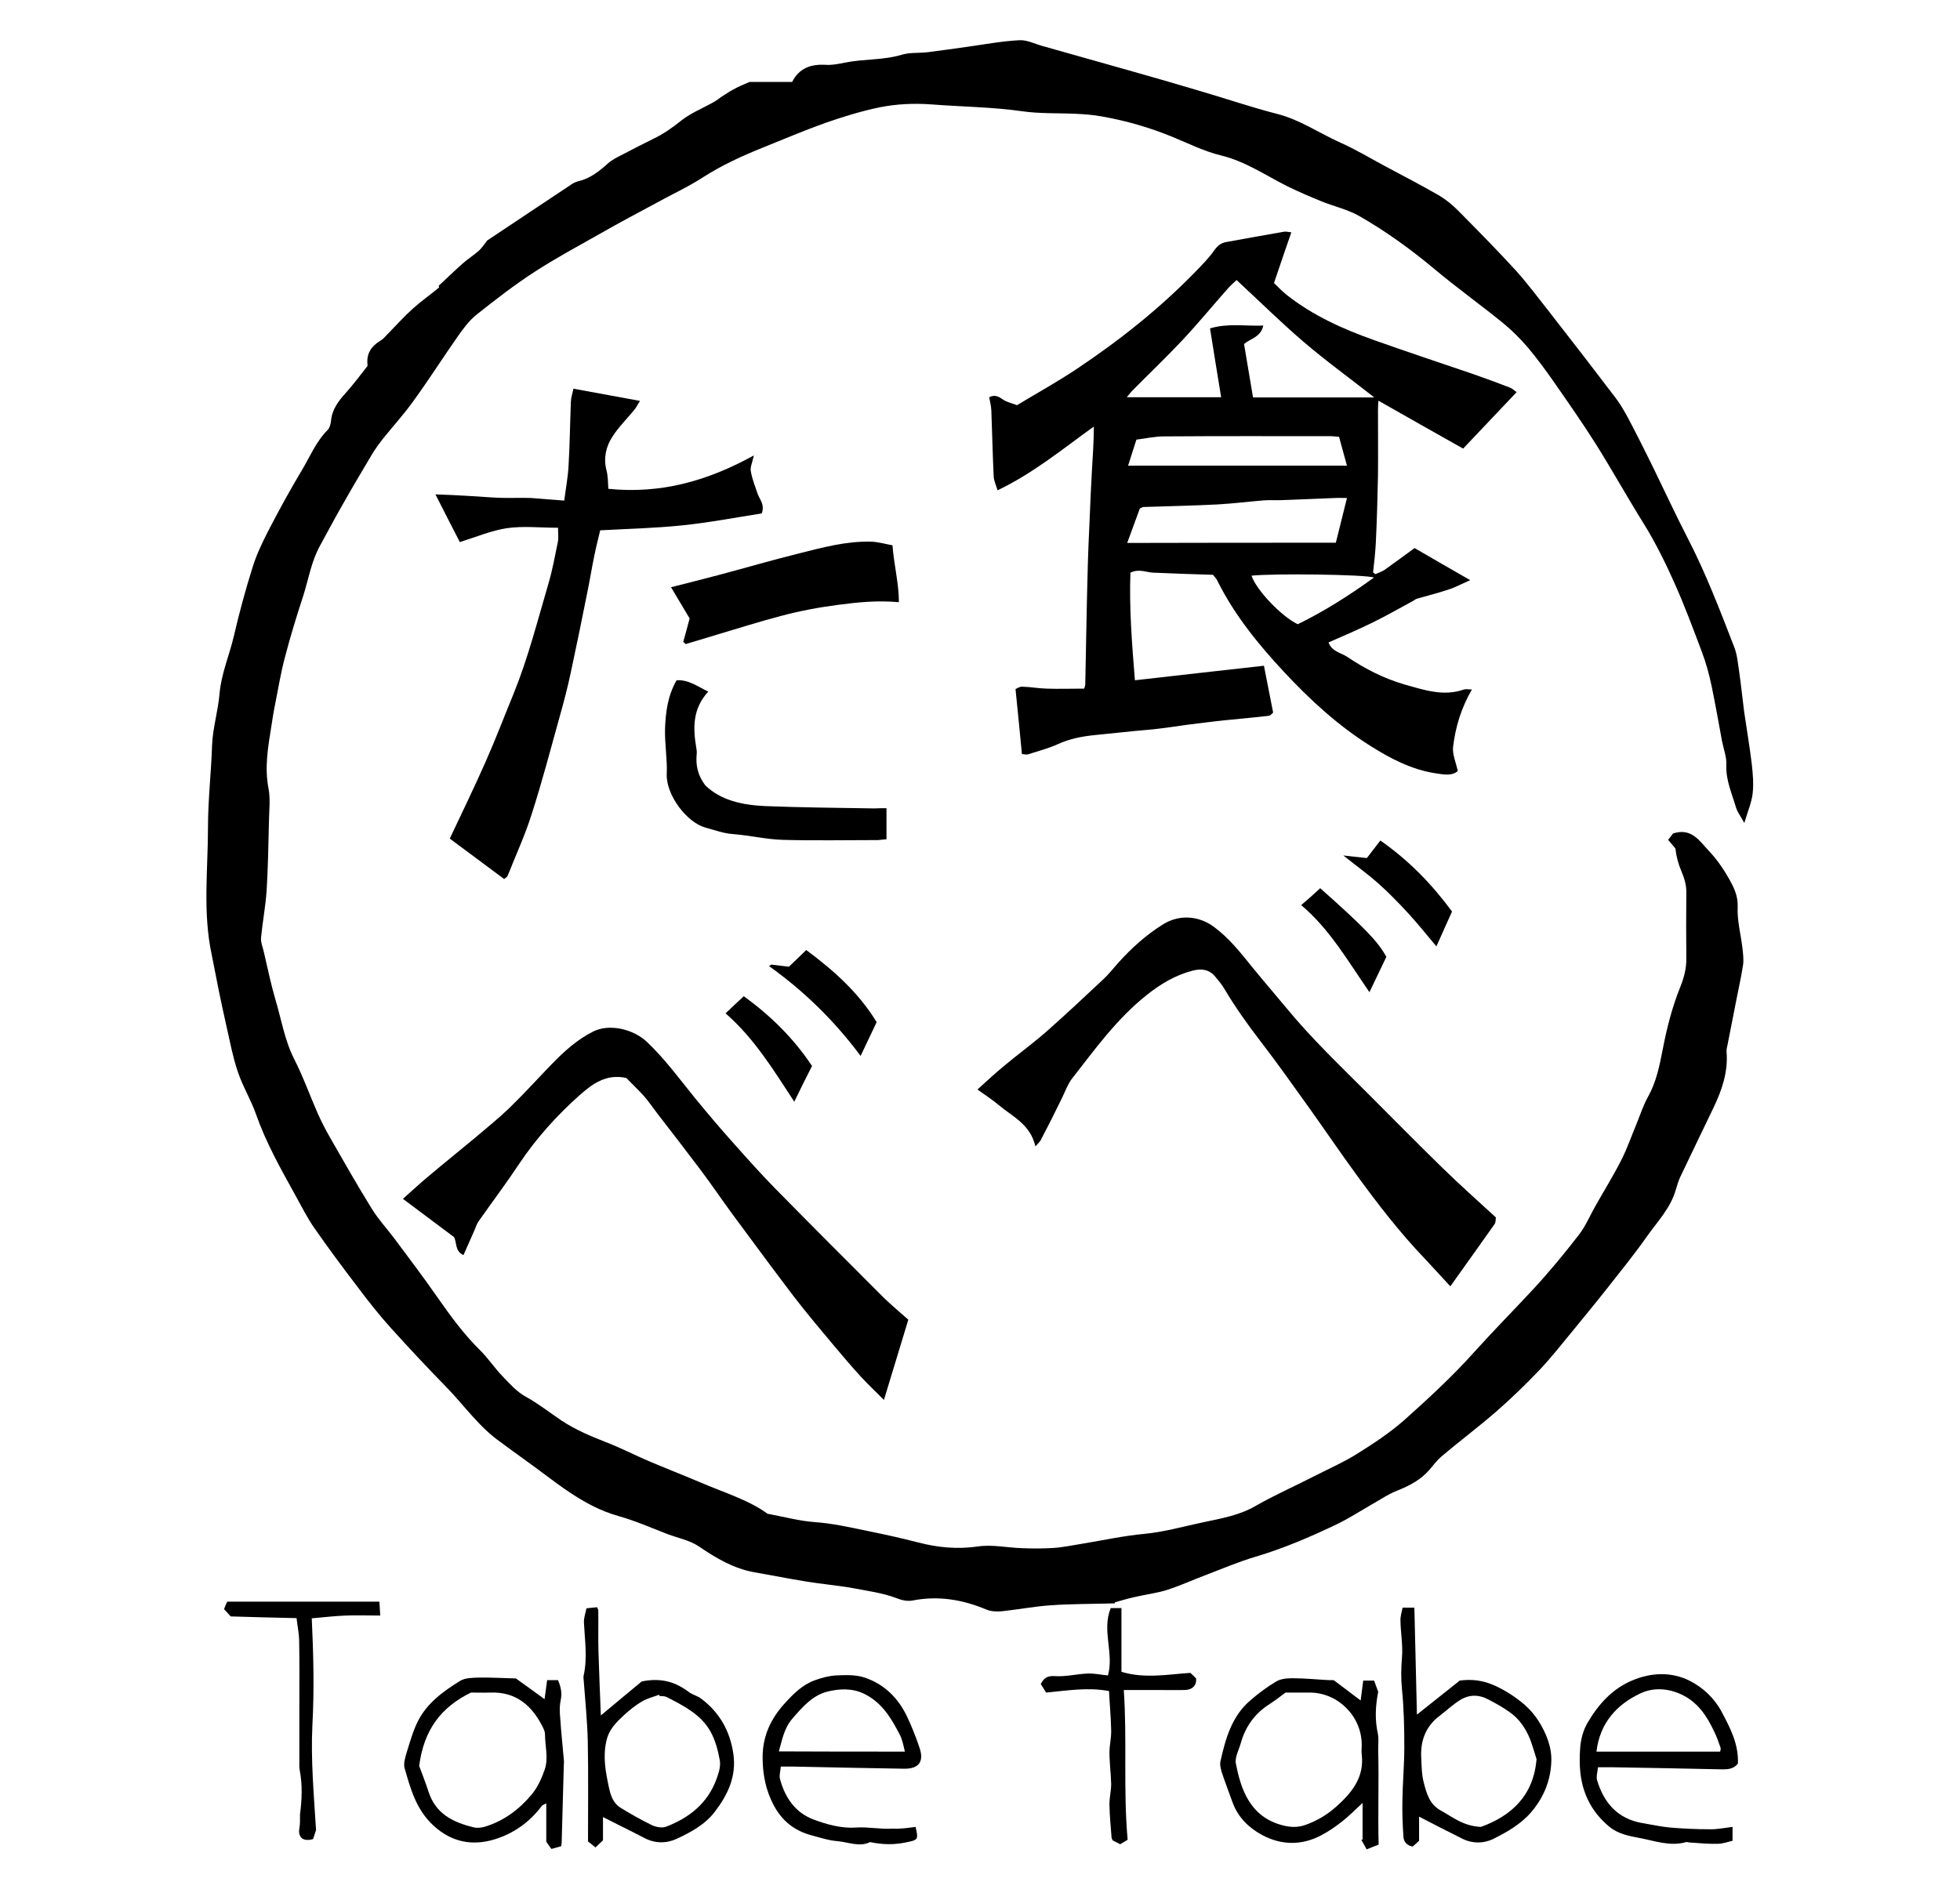 <?xml version="1.0" encoding="utf-8"?>
<!-- Generator: Adobe Illustrator 25.3.0, SVG Export Plug-In . SVG Version: 6.00 Build 0)  -->
<svg version="1.1" id="Capa_1" xmlns="http://www.w3.org/2000/svg" xmlns:xlink="http://www.w3.org/1999/xlink" x="0px" y="0px"
	 viewBox="0 0 916 883" style="enable-background:new 0 0 916 883;" xml:space="preserve">
<g>
	<path d="M520.9,749.5c-9.9,0.3-19.9,0.2-29.8,0.9c-7.7,0.5-15.3,2-22.9,2.8c-2.4,0.2-5.1,0.1-7.2-0.8c-11.2-4.7-22.6-6.6-34.7-4.2
		c-2.3,0.4-5-0.2-7.2-1.1c-6.6-2.5-13.6-3.4-20.4-4.7c-7.2-1.3-14.6-1.9-21.9-3.1c-8-1.3-16-2.9-24.1-4.3c-9.7-1.7-18-6.6-25.9-12
		c-4.6-3.1-9.9-4-14.9-5.9c-7.5-2.9-15-6.2-22.8-8.4c-17.2-4.8-30.1-16.6-44.1-26.5c-3.7-2.6-7.4-5.4-11.1-8.1
		c-10.1-7.1-17-17.2-25.4-25.8c-8.8-9-17.4-18.2-25.8-27.5c-5.6-6.2-10.8-12.8-15.8-19.5c-6.9-9-13.6-18.1-20.1-27.4
		c-3.4-4.9-6.1-10.4-9-15.6c-6.7-12.1-13.5-24.2-18.1-37.3c-2.4-6.9-6.3-13.2-8.6-20.1c-2.3-6.8-3.6-13.9-5.2-20.9
		c-1.2-5.4-2.4-10.8-3.5-16.2c-1.2-5.9-2.3-11.8-3.5-17.7c-4.2-19.7-1.7-39.7-1.7-59.5c0-12.7,1.5-25.4,1.9-38.1
		c0.3-8.1,2.8-16.1,3.5-24.2c0.8-9.4,4.6-18,6.7-27c2.5-10.8,5.4-21.5,8.7-32c1.8-5.9,4.5-11.5,7.3-17c4.9-9.5,10.1-19,15.6-28.2
		c3.9-6.5,6.8-13.7,12.3-19.2c0.9-0.9,1.3-2.7,1.5-4.1c0.4-5.2,3.3-9.1,6.6-12.8c3.8-4.2,7.2-8.8,10.5-13c-0.8-5.9,1.9-9.3,6.2-11.9
		c1.4-0.8,2.4-2.3,3.6-3.4c3.7-3.8,7.3-7.8,11.3-11.4c3.8-3.4,8-6.4,12.3-9.9c0-0.2-0.2-0.9-0.2-0.8c4-3.7,7.5-7.1,11.2-10.4
		c2.5-2.2,5.2-3.9,7.7-6.1c1.5-1.4,2.6-3.2,3.8-4.7c13.3-8.8,26.5-17.7,39.8-26.5c1.1-0.7,2.4-1.1,3.6-1.4c5.1-1.4,9.1-4.6,13-8.1
		c2-1.8,4.6-3,7.1-4.3c4.7-2.5,9.5-4.9,14.3-7.3c4.6-2.2,8.7-5.1,12.7-8.3c4.6-3.7,10.5-6,15.7-9c1.3-0.7,2.5-1.8,3.8-2.6
		c1.9-1.2,3.8-2.5,5.8-3.5c1.8-1,3.8-1.8,6.8-3.1c5.8,0,12.8,0,19.9,0c3.3-6.5,8.8-8.4,15.7-8c2.9,0.2,5.9-0.4,8.8-1
		c8.8-1.8,18-1.1,26.7-3.7c3.9-1.2,8.2-0.7,12.2-1.2c6.3-0.8,12.6-1.7,19-2.6c7.9-1.1,15.8-2.6,23.8-3c3.5-0.2,7.2,1.7,10.8,2.7
		c13.1,3.7,26.2,7.4,39.3,11.1c11.4,3.2,22.8,6.5,34.2,9.9c12,3.5,23.9,7.6,36,10.7c10.8,2.7,19.9,9.1,29.8,13.5
		c6.9,3.1,13.5,7,20.3,10.7c8.6,4.6,17.3,9.1,25.8,14c3.2,1.9,6.2,4.4,8.8,7c9.1,9.2,18.1,18.3,26.8,27.8
		c5.7,6.3,10.8,13.2,16.1,19.9c10.3,13.2,20.5,26.4,30.6,39.7c2.4,3.1,4.3,6.5,6.2,10c3.9,7.4,7.6,14.8,11.3,22.3
		c5.4,11.1,10.6,22.3,16.2,33.2c8.6,16.6,15.2,33.9,21.9,51.2c1.4,3.6,1.7,7.6,2.3,11.5c0.9,6.2,1.5,12.4,2.3,18.5
		c1.2,8.3,2.6,16.5,3.6,24.7c0.5,4.5,0.9,9.2,0.4,13.7c-0.5,4.3-2.3,8.4-3.9,13.8c-1.6-3-3.2-5-3.9-7.3c-1.9-6.5-4.8-12.7-4.5-19.9
		c0.2-3.6-1.3-7.4-2-11c-1.6-8.6-3.1-17.3-4.9-25.9c-1.1-5.2-2.5-10.5-4.4-15.5c-4-10.7-8-21.4-12.6-31.8c-4.4-9.9-9.2-19.7-15-29
		c-7.6-12.2-14.6-24.8-22.2-36.9c-6-9.5-12.5-18.8-18.9-28c-4-5.8-8.2-11.5-12.7-16.9c-3.6-4.2-7.6-8.2-11.9-11.7
		c-10.5-8.5-21.5-16.4-31.9-25.1c-11.1-9.3-22.8-17.7-35.2-24.8c-5.3-3-11.6-4.4-17.3-6.7c-5.4-2.2-10.8-4.5-16.1-7.1
		c-10.2-5.1-19.5-11.6-30.9-14.4c-7.9-1.9-15.3-5.6-22.8-8.7c-10.7-4.4-21.8-7.6-33.2-9.6c-3.9-0.7-7.8-1-11.8-1.2
		c-8.4-0.4-16.9,0-25.3-1.2c-14.1-2-28.3-2.1-42.4-3.2c-8.4-0.6-16.4-0.2-24.4,1.4c-8.6,1.8-17,4.4-25.3,7.3
		c-9.8,3.5-19.4,7.6-29.1,11.5c-9.7,3.9-19.1,8.2-28,13.9c-7.1,4.6-14.8,8.1-22.2,12.2c-8.3,4.5-16.7,8.9-24.9,13.6
		c-10.6,6-21.4,11.8-31.6,18.4c-9.4,6.1-18.3,13-27.1,20c-3.4,2.7-6.2,6.5-8.8,10.2c-7,10-13.6,20.4-20.8,30.3
		c-4.3,6-9.3,11.5-13.9,17.2c-2,2.6-4,5.2-5.6,8c-4.6,7.7-9.2,15.5-13.6,23.3c-3.6,6.2-6.9,12.6-10.4,18.9
		c-4.1,7.4-5.4,15.7-7.9,23.6c-3.1,9.4-6,18.9-8.5,28.5c-1.9,7.1-3.1,14.3-4.5,21.5c-0.8,3.8-1.4,7.7-2,11.6
		c-1.5,9.4-3.1,18.7-1.2,28.4c0.9,4.8,0.3,10,0.2,15c-0.3,10.9-0.4,21.9-1.1,32.8c-0.5,7.3-1.9,14.6-2.6,21.9
		c-0.2,2.3,0.9,4.7,1.4,7.1c1.7,7.3,3.2,14.6,5.3,21.8c2.8,9.3,4.3,19,8.8,27.9c4.2,8.2,7.3,17,11,25.4c1.8,4,3.8,7.9,6,11.7
		c6.3,11,12.6,22.1,19.3,32.9c3.1,5,7.2,9.4,10.7,14.1c6.6,8.9,13.4,17.8,19.7,26.9c6.1,8.7,12.3,17.3,19.9,24.8
		c4,3.9,7.1,8.7,11,12.7c3.3,3.4,6.4,7,10.8,9.4c5.8,3.2,11.1,7.4,16.6,11.1c6.4,4.2,13.4,7.2,20.6,10c6.8,2.6,13.3,6,20.1,8.9
		c7.8,3.3,15.7,6.4,23.5,9.7c11.4,4.9,23.3,8.5,32,14.9c8.4,1.6,15.1,3.4,21.9,3.9c8.6,0.6,16.8,2.5,25.1,4.2
		c7.8,1.6,15.6,3.3,23.3,5.3c9.2,2.4,18.3,3.3,28,1.9c6.7-1,13.8,0.6,20.7,0.8c4.9,0.2,9.8,0.2,14.6-0.1c4.6-0.3,9.1-1.3,13.6-2
		c9.7-1.6,19.3-3.7,29-4.6c9.4-0.9,18.3-3.5,27.4-5.4c8.4-1.8,16.9-3.2,24.6-7.7c9.1-5.2,18.7-9.4,28-14.2
		c6.7-3.4,13.5-6.4,19.8-10.4c7.5-4.7,14.9-9.6,21.5-15.4c11.4-10.2,22.7-20.6,32.8-31.9c9-10,18.4-19.5,27.5-29.3
		c7.5-8.1,14.6-16.7,21.4-25.5c3.2-4.1,5.2-9.1,7.8-13.6c4-7.1,8.3-14,12-21.3c2.8-5.5,4.8-11.4,7.2-17.1c1.7-4.2,3.1-8.6,5.3-12.5
		c3.9-7,5.4-14.6,6.9-22.3c1.9-9.9,4.4-19.7,8.2-29.1c1.7-4.3,2.9-8.6,2.8-13.4c-0.1-10.2-0.1-20.3,0-30.5c0.1-3.7-1-7.1-2.4-10.4
		c-1.4-3.3-2.3-6.7-2.7-10.4c-1-1.2-2.1-2.5-3.4-4c1-1.3,1.8-2.4,2.3-3c8.7-2.8,12.4,3.6,16.7,8.1c3.8,4,7,8.7,9.7,13.5
		c2.1,3.8,4,7.7,3.8,12.7c-0.3,6.3,1.4,12.6,2.2,19c0.3,2.8,0.7,5.6,0.3,8.3c-1,6.4-2.5,12.8-3.7,19.2c-1.1,5.8-2.3,11.5-3.4,17.3
		c-0.2,1.3-0.7,2.6-0.6,3.9c0.8,9.3-2.1,17.8-6,26c-5.2,10.9-10.5,21.7-15.6,32.5c-0.9,1.9-1.5,4-2.1,6c-2.4,8.6-8.6,14.9-13.6,22
		c-5.9,8.4-12.4,16.4-18.7,24.4c-5.2,6.6-10.5,13-15.8,19.5c-5.2,6.3-10.2,12.7-15.8,18.6c-6.4,6.7-13.1,13.2-20.1,19.3
		c-8.3,7.2-17.1,13.8-25.5,20.9c-2.1,1.8-3.8,4.1-5.6,6.2c-4.1,4.8-9.4,7.5-15.1,9.8c-4.4,1.7-8.3,4.5-12.5,6.8
		c-5.2,3-10.3,6.3-15.7,8.9c-12.3,5.9-24.9,11.3-38,15.2c-7.8,2.3-15.3,5.5-22.9,8.4c-6.1,2.3-12,5-18.1,7
		c-4.9,1.6-10.2,2.2-15.3,3.4c-3.2,0.7-6.3,1.6-9.4,2.5C521.1,749,521,749.2,520.9,749.5z"/>
	<path d="M566.9,268.7c-9.6-0.3-18.7-0.6-27.8-1c-3.4-0.1-6.7-2-10.8,0c-0.6,16.4,0.7,33,2.1,50.3c20-2.3,39.8-4.5,60.3-6.8
		c1.4,7.3,2.8,14.4,4.3,21.9c-0.5,0.4-1.2,1.4-2,1.5c-6.8,0.8-13.7,1.4-20.6,2.1c-5.9,0.6-11.7,1.4-17.6,2.1
		c-4.4,0.6-8.7,1.3-13.1,1.8c-3.7,0.5-7.5,0.7-11.3,1.1c-6.2,0.6-12.4,1.3-18.6,1.9c-6,0.6-11.9,1.7-17.5,4.3
		c-4.4,2-9.2,3.2-13.8,4.7c-0.9,0.3-1.9-0.1-2.9-0.1c-1-10.1-1.9-19.8-3-30.4c0.7-0.3,2-1.2,3.2-1.1c3.8,0.1,7.5,0.8,11.3,0.9
		c5.8,0.2,11.6,0,17.6,0c0.2-0.8,0.5-1.4,0.5-2.1c0.4-17.4,0.6-34.8,1.1-52.2c0.2-8.8,0.6-17.5,1-26.3c0.3-7.1,0.6-14.2,1-21.3
		c0.4-6.7,0.9-13.5,0.9-20.6c-14.5,10.4-28.1,21.7-45,29.8c-0.7-2.4-1.7-4.4-1.8-6.5c-0.5-10.2-0.7-20.5-1.1-30.8
		c-0.1-2.1-0.6-4.1-1-6.2c2.7-1.4,4.5-0.3,6.5,1.1c1.7,1.2,3.9,1.6,6.5,2.6c9.1-5.5,18.7-10.8,27.7-16.8
		c20.1-13.4,38.9-28.3,55.7-45.6c3.1-3.2,6.3-6.4,8.8-10c1.6-2.2,3.2-3.5,5.8-3.9c9-1.6,18-3.3,26.9-4.8c0.8-0.1,1.6,0.1,3.3,0.3
		c-2.7,7.9-5.3,15.3-8.1,23.7c1.7,1.6,3.7,3.8,6,5.6c12.3,9.7,26.4,16,41.1,21.2c15.2,5.4,30.5,10.5,45.8,15.7
		c5.8,2,11.7,4.2,17.4,6.4c1.1,0.4,2,1.4,3.1,2.1c-8.3,8.8-16.4,17.3-25,26.4c-13.3-7.5-26.3-14.8-39.6-22.4c-0.1,1.6-0.2,3-0.2,4.4
		c0,10.2,0.1,20.3,0,30.5c-0.2,10.4-0.5,20.8-1,31.3c-0.2,4.7-0.8,9.4-1.3,14.1c0.4,0.3,0.8,0.5,1.1,0.8c1.5-0.7,3.1-1.2,4.4-2.1
		c4.7-3.3,9.2-6.7,13.9-10.1c8.4,4.9,16.6,9.6,26,15c-4.1,1.8-7.2,3.5-10.5,4.5c-4.8,1.6-9.7,2.8-14.5,4.2c-0.6,0.2-1.1,0.7-1.7,1
		c-6.4,3.5-12.8,7.1-19.3,10.3c-6.6,3.2-13.3,6.1-20.2,9.1c1.5,4.3,5.8,4.8,8.8,6.8c8.3,5.6,17.2,10.1,26.8,12.9
		c9,2.5,18.1,5.7,27.7,2.3c0.9-0.3,2,0,3.7,0c-5.1,8.8-7.7,17.7-8.8,26.8c-0.4,3.5,1.3,7.2,2.2,11.3c-2.8,2.5-6.8,1.6-10.3,1.1
		c-11.2-1.7-21-6.8-30.5-12.8c-15.3-9.6-28.4-21.7-40.6-34.8c-11.8-12.7-22.8-26.2-30.7-41.9C568.8,270.9,567.9,269.9,566.9,268.7z
		 M642.3,185.8c-11.5-9-22.8-17.2-33.3-26.2c-10.6-9.1-20.5-18.9-31.1-28.7c-1.2,1.2-2.7,2.4-4,3.9c-7.1,8-13.9,16.3-21.2,24.1
		c-7.5,8-15.5,15.6-23.2,23.4c-1,1-1.8,2.1-2.9,3.4c14.9,0,29.3,0,44.1,0c-1.8-10.9-3.5-21.5-5.2-32.2c8.4-2.5,16.6-1,24.9-1.3
		c-1.2,5.4-5.9,6-9,8.6c1.4,8.3,2.8,16.6,4.2,25C604.4,185.8,623,185.8,642.3,185.8z M624.3,253.7c1.7-6.8,3.4-13.6,5.2-20.9
		c-2.4,0-4-0.1-5.7,0c-8.4,0.3-16.8,0.7-25.2,1c-2.7,0.1-5.3-0.1-8,0.1c-7.2,0.6-14.4,1.5-21.6,1.9c-11.6,0.6-23.1,0.8-34.7,1.2
		c-0.3,0-0.6,0.3-1.6,0.7c-1.8,4.9-3.8,10.3-5.9,16.1C559.6,253.7,591.5,253.7,624.3,253.7z M625.8,204.2c-1.6-0.1-2.6-0.3-3.6-0.3
		c-26.1,0-52.2-0.1-78.2,0.1c-4.4,0-8.7,1-12.9,1.5c-1.4,4.3-2.6,8.2-3.9,12.2c34.5,0,68.2,0,102.3,0
		C628.2,212.9,627,208.7,625.8,204.2z M606.5,291.8c12.5-6.1,24.1-13.5,35.6-21.8c-3.6-1.5-47.3-2-57.2-0.9
		C587.1,275.8,598.9,288.2,606.5,291.8z"/>
	<path d="M483.9,535.9c-2.4-10.4-10.7-13.9-17.1-19.3c-3-2.5-6.2-4.6-10-7.3c4.3-3.9,8.3-7.6,12.4-11c6.6-5.5,13.6-10.6,20.1-16.3
		c8.9-7.9,17.6-16,26.3-24.2c2.5-2.3,4.6-5,6.8-7.5c6.3-7,13.2-13.3,21.3-18.3c7.6-4.7,16.8-3.9,23.8,1.4
		c7.1,5.3,12.4,12.1,17.9,18.9c5.2,6.4,10.6,12.6,15.8,18.9c11.6,14.1,24.8,26.7,37.7,39.6c11.8,11.8,23.5,23.7,35.4,35.3
		c8,7.8,16.3,15.2,24.8,23c-0.2,1,0,2.3-0.6,3.1c-6.7,9.5-13.5,19-20.7,29.1c-4.5-4.8-8.2-9-12-13c-11.5-12-21.6-25.1-31.4-38.5
		c-7.9-10.8-15.4-21.9-23.2-32.8c-7.3-10.2-14.6-20.5-22.3-30.5c-6-7.8-11.6-15.7-16.6-24.1c-1.2-2.1-2.8-4-4.4-5.9
		c-2.8-3.4-6.5-3.8-10.4-2.8c-8.2,2.1-15.2,6.3-21.8,11.6c-13.8,11-24,25.2-34.7,38.9c-2,2.6-3.2,6-4.7,9.1
		c-3.1,6.3-6.2,12.6-9.5,18.8C486.3,533.5,485.2,534.4,483.9,535.9z"/>
	<path d="M424.5,616.9c-3.8,12.4-7.4,24.5-11.4,37.5c-4.1-4.1-7.6-7.4-10.8-10.9c-4.3-4.7-8.4-9.5-12.5-14.4
		c-6.4-7.7-12.9-15.3-19-23.3c-9.6-12.6-19-25.4-28.4-38.1c-5-6.8-9.8-13.9-14.9-20.7c-6.7-8.9-13.5-17.7-20.3-26.5
		c-2.1-2.7-4-5.6-6.3-8.2c-2.7-3-5.7-5.8-8.2-8.4c-9.5-2.1-16,2.9-22,8.2c-10.5,9.4-20,19.9-27.9,31.7c-6.1,9.2-12.8,18.1-19.2,27.2
		c-0.9,1.3-1.3,2.9-2,4.4c-1.6,3.7-3.3,7.4-5,11.3c-4.1-1.9-3-5.7-4.4-8.4c-7.7-5.8-15.5-11.6-23.9-17.9c4.1-3.6,7.9-7.2,11.9-10.5
		c7.2-6.1,14.6-12,21.9-18.1c5.4-4.6,10.9-9,16-13.9c6.8-6.6,13.1-13.6,19.7-20.4c5.8-6,12-11.6,19.4-15.3
		c7.5-3.8,18.8-1.2,25.2,4.9c8.4,8,15.2,17.3,22.4,26.2c5.9,7.2,11.9,14.3,18.1,21.2c6.4,7.2,12.9,14.5,19.7,21.4
		c16.7,17,33.6,33.9,50.5,50.8C416.7,610.2,420.7,613.5,424.5,616.9z"/>
	<path d="M263.7,234c0.7-5.6,1.7-10.8,2-16c0.6-10.1,0.7-20.2,1.1-30.3c0.1-1.9,0.7-3.7,1.2-6c10.4,1.9,20.3,3.7,31.1,5.7
		c-1,1.6-1.7,3-2.6,4.1c-3.5,4.3-7.5,8.2-10.4,12.8c-2.9,4.5-4.1,9.8-2.7,15.4c0.8,2.9,0.7,6,0.9,8.8c24.6,2.5,46.4-3.7,68-15.6
		c-0.7,3.4-1.8,5.5-1.4,7.4c0.6,3.6,2,7.1,3.2,10.6c1,2.7,3.4,5,1.9,9.1c-12.1,1.9-24.6,4.3-37.3,5.6c-12.6,1.3-25.3,1.6-38.2,2.3
		c-1,4.2-2,8.1-2.8,12.1c-1.2,5.8-2.1,11.6-3.3,17.3c-2.5,12.6-5.1,25.2-7.8,37.8c-1.4,6.5-3.1,13-4.9,19.4
		c-4.3,15.4-8.3,30.8-13.2,46c-3.1,9.9-7.5,19.4-11.3,29c-0.2,0.4-0.7,0.7-1.6,1.4c-8.5-6.3-17.1-12.7-25.4-18.9
		c5.8-12.3,11.5-24,16.7-35.8c4.7-10.6,8.8-21.4,13.2-32.1c6.8-16.8,11.2-34.3,16.3-51.6c1.8-6.2,3-12.7,4.3-19.1
		c0.4-1.9,0.1-3.9,0.1-6.7c-8.4,0-16.3-0.9-23.9,0.2c-7.3,1.1-14.3,4.1-22,6.5c-3.5-6.8-7.2-14-11.4-22.3c5.5,0.2,10.3,0.4,15.1,0.7
		c4.9,0.3,9.9,0.7,14.8,0.9c5,0.2,10-0.1,15,0.1C253.1,233.2,258,233.6,263.7,234z"/>
	<path d="M319.3,300.1c1.1-3.8,2.1-7.7,3-11c-3-5-5.8-9.8-8.7-14.6c7.8-2,15.2-3.8,22.6-5.8c12.4-3.3,24.7-6.9,37.2-10
		c11.1-2.8,22.2-5.8,33.7-5.5c3.3,0.1,6.6,1.1,10,1.7c0.7,9.3,3,17.8,3,26.6c-10-0.9-19,0-28.1,1.2c-9.3,1.2-18.4,2.9-27.3,5.3
		c-9.9,2.6-19.6,5.7-29.4,8.6c-5,1.5-9.9,3-14.9,4.5C320.1,300.6,319.7,300.3,319.3,300.1z"/>
	<path d="M414.3,377.8c0,5.2,0,9.7,0,14.5c-1.4,0.1-2.6,0.3-3.9,0.4c-14.8,0-29.6,0.3-44.4-0.1c-7.8-0.2-15.6-2.1-23.4-2.7
		c-4.5-0.3-8.6-1.9-12.8-3c-8.7-2.3-18.6-15.2-18.2-25.1c0.3-7.1-1-14.2-0.8-21.2c0.3-7.6,1.2-15.3,5.4-22.6
		c5.5-0.4,9.8,2.9,14.8,5.3c-7.3,7.9-7.2,16.9-5.6,26.2c0.2,1,0.3,2,0.2,3c-0.5,5.1,0.4,9.8,4,14.6c7.3,7.1,17.4,9.2,27.8,9.7
		c17,0.7,34.1,0.8,51.2,1.1C410.3,377.8,412.1,377.8,414.3,377.8z"/>
	<path d="M663.2,849.2c0,3.4,0,7.3,0,11.3c-1,0.9-2.1,1.9-3,2.7c-2.9-0.6-4.2-2.4-4.3-4.6c-0.4-5.5-0.6-11.1-0.5-16.6
		c0.1-8.4,0.9-16.8,0.9-25.3c0-9.1-0.2-18.2-1.1-27.2c-0.5-5-0.4-9.7,0-14.6c0.5-5.7-0.6-11.5-0.7-17.3c-0.1-2,0.6-4,1-6.1
		c2.1,0,3.6,0,5.5,0c0.4,16.4,0.8,32.8,1.2,50c7.4-5.9,14.1-11.2,20-15.9c8.9-1.2,15.3,1.3,22,5.3c6.1,3.7,11.2,7.8,14.9,13.7
		c3.6,5.7,6.2,12.3,5.9,18.9c-0.3,8.7-3.5,16.7-9.4,23.6c-4.9,5.7-11.3,9.3-17.7,12.5c-4.4,2.2-9.9,2.3-14.7-0.2
		C676.5,856.1,670,852.7,663.2,849.2z M692.1,854c14.1-5.1,24.6-14.5,26-31.7c-1-3.1-1.9-6.4-3.1-9.5c-2-4.9-5-9.3-9.4-12.4
		c-3.2-2.3-6.6-4.2-10.1-6c-4.5-2.4-9.1-2.3-13.3,0.4c-3.3,2.1-6.2,4.8-9.3,7.2c-6.6,4.9-9.1,11.7-8.7,19.6c0.2,3.9,0.2,8,1.2,11.7
		c1.3,5,2.7,10.2,7.9,13C678.8,849.3,683.7,853.6,692.1,854z"/>
	<path d="M281.8,849.4c0,3.6,0,7.2,0,10.9c-1.2,1.1-2.2,2-3.5,3.3c-1.3-1.1-2.4-1.9-3.5-2.8c0-15.7,0.2-31.1-0.1-46.6
		c-0.2-9.5-1.2-19-1.9-28.6c-0.1-0.8-0.2-1.7,0-2.5c1.8-8.2,0.5-16.4,0.1-24.6c-0.1-2.2,0.7-4.4,1.2-6.7c2-0.2,3.4-0.3,4.9-0.5
		c0.3,0.6,0.6,1.1,0.6,1.5c0.1,6.5-0.1,13,0.1,19.6c0.3,9.7,0.7,19.5,1.1,29.5c6.9-5.7,13.6-11.4,19.1-15.9c9.4-1.9,16,0.4,22.1,5
		c1.8,1.3,4.2,1.8,5.9,3.2c8.4,6.4,13.2,14.9,14.8,25.4c1.6,10.7-2.5,19.3-8.7,27.4c-4.6,6-11.2,9.5-17.6,12.5
		c-4.6,2.2-10.1,2.4-15.2-0.3C294.9,855.9,288.6,852.9,281.8,849.4z M308.2,792.8c0-0.2-0.1-0.4-0.1-0.6c-2.7,1-5.6,1.7-8,3.1
		c-2.9,1.7-5.7,3.9-8.2,6.2c-3.7,3.4-7.3,6.8-8.5,12.3c-1.7,7.4-0.4,14.3,1.1,21.4c0.8,3.8,1.9,7.5,5.3,9.7c4.8,3,9.8,5.8,14.9,8.3
		c1.9,0.9,4.7,1.4,6.6,0.7c10.9-4.2,19.5-11,23.6-22.4c1-2.7,2-5.9,1.5-8.6c-0.8-4.6-2.1-9.4-4.3-13.4c-4.5-8.1-12.6-12.1-20.5-16.2
		C310.6,792.8,309.4,792.9,308.2,792.8z"/>
	<path d="M809.7,854c0,2.7,0,4.3,0,6.5c-2.3,0.5-4.6,1.4-7,1.4c-4.3,0.1-8.6-0.3-12.8-0.6c-0.6,0-1.3-0.3-1.9-0.2
		c-7.6,2.2-14.9-0.7-22.2-2c-4.8-0.9-9.6-1.9-13.6-5.1c-4.3-3.6-7.7-7.6-10.2-12.9c-3.7-7.9-4.1-15.9-3.5-24.1
		c0.3-4,1.4-8.2,3.4-11.6c5-8.6,11.6-16,21-19.9c8.8-3.7,18.2-4.1,26.8,0.2c6.1,3.1,11.4,8,14.8,14.3c4.1,7.7,8.1,15.3,7.7,24.4
		c-2,2.5-4.5,2.7-7.2,2.7c-17.4-0.4-34.8-0.7-52.2-1c-1.8,0-3.6,0-6,0c-0.2,2.4-0.9,4.4-0.4,6.1c3.2,10.6,9.6,18,21.1,20
		c4.3,0.7,8.7,1.7,13,2.1c6.1,0.5,12.3,0.8,18.5,0.8C802.2,855.2,805.6,854.5,809.7,854z M746.1,818.8c19.4,0,38.5,0,57.8,0
		c0.1-0.5,0.4-1.3,0.2-1.8c-0.9-2.6-1.8-5.2-3-7.6c-3.4-7.3-7.8-13.9-15.5-17.4c-6.3-2.9-13.1-3.2-19-0.4
		C755.4,796.9,747.7,805.5,746.1,818.8z"/>
	<path d="M427.9,854c1.4,6.1,1.2,6.1-4.8,7.3c-5.4,1.1-10.7,1-16.5-0.2c-5,2.5-10.3-0.1-15.7-0.5c-3.8-0.3-7.6-1.6-11.4-2.6
		c-9.2-2.4-15.3-7.9-19.2-16.8c-2.9-6.5-3.9-13.1-3.9-20.1c0.1-9.7,3.9-17.8,10.3-24.8c4-4.4,8.2-8.7,14-10.8
		c3.2-1.2,6.6-2.1,9.9-2.3c4.4-0.2,9.1-0.4,13.2,0.9c9.2,3,15.8,9.4,20,18.1c2.3,4.8,4.3,9.9,6,15c2.1,6.4-0.5,9.7-7.3,9.6
		c-17.2-0.3-34.5-0.6-51.7-1c-1.8,0-3.6,0-5.9,0c-0.2,2.3-0.8,4.1-0.4,5.7c2.3,8.7,7.1,15.8,15.6,19c6.3,2.4,13.4,4.3,20,3.8
		c5.8-0.4,11.4,0.9,17.1,0.5C420.7,855,424.1,854.5,427.9,854z M422.9,818.8c-0.5-2.1-0.9-4.1-1.6-6.1c-0.5-1.4-1.2-2.6-1.9-3.9
		c-3.7-7-8-13.3-15.5-17c-5.7-2.8-11.8-2.4-17.4-1c-6.9,1.8-11.6,7.3-16.2,12.6c-3.9,4.5-4.8,10.1-6.3,15.3
		C383.5,818.8,402.8,818.8,422.9,818.8z"/>
	<path d="M644.3,862.3c-1.9,0.7-3.7,1.4-5.6,2.2c-1.1-2-1.8-3.2-2.5-4.5c0.2,0,0.4-0.1,0.6-0.1c0-5.5,0-11,0-17.1
		c-3.4,3.1-6.3,6.1-9.5,8.6c-3.1,2.4-6.3,4.7-9.8,6.5c-9.2,4.9-18.8,4.7-27.8-0.2c-6.1-3.3-11.1-8.2-13.6-15
		c-1.7-4.7-3.5-9.4-5.1-14.2c-0.5-1.7-1-3.7-0.6-5.3c2.4-10.6,5.3-21,14-28.4c3.7-3.2,7.7-6.2,11.9-8.7c2.1-1.3,5-1.6,7.6-1.6
		c5.8,0,11.5,0.6,17.3,0.9c0.8,0,1.6,0,2.1,0c4.4,3.3,8.5,6.4,12.6,9.5c0.4-3.1,0.8-6.1,1.2-9.3c2,0,3.4,0,5.1,0
		c0.7,1.9,1.3,3.7,1.9,5.2c-1.3,6.7-1.6,13-0.2,19.4c0.6,2.7,0.1,5.6,0.2,8.5C644.5,832.9,643.9,847,644.3,862.3z M600.8,791.2
		c-2.6,1.9-5.1,3.9-7.8,5.6c-6.8,4.4-11.1,10.6-13.2,18.3c-0.9,3.1-2.8,6.5-2.2,9.4c2.2,11.2,6.3,25.1,22.4,28.9
		c3.5,0.8,6.5,0.9,10-0.3c5.4-1.9,10.1-4.7,14.3-8.4c7.3-6.5,13.4-13.7,12.1-24.6c-0.2-1.5,0-3,0-4.5c0-13.3-11.1-24.4-24.3-24.4
		C608.5,791.2,605,791.2,600.8,791.2z"/>
	<path d="M262.3,863c-1.6,0.5-3.1,0.9-4.6,1.3c-1.2-1.6-2.1-2.9-2.4-3.4c0-6.4,0-12,0-17.9c-0.9,0.5-1.7,0.7-2.1,1.2
		c-5.7,7.6-13.2,12.9-22,15.6c-10.4,3.2-20.2,1.4-28.7-6.5c-8-7.4-10.6-17-13.4-26.7c-0.6-2.1,0.2-4.9,0.9-7.2
		c1.6-5.1,3-10.3,5.4-15c4.3-8.4,11.9-13.9,19.7-18.7c2.3-1.4,5.7-1.4,8.6-1.5c6.1-0.1,12.2,0.3,17.4,0.4c5,3.6,9.2,6.6,13.4,9.7
		c0.4-2.8,0.8-5.9,1.2-8.9c2.2,0,3.6,0,5.1,0c1.3,3.2,2,5.9,1.2,9.6c-0.9,4.2,0,8.8,0.2,13.3c0.1,1.5,0.3,2.9,0.4,4.4
		c0.3,3.3,0.6,6.5,0.9,9.8c0.1,0.8,0.1,1.7,0,2.5c-0.3,12.1-0.7,24.1-1,36.2C262.5,861.7,262.4,862,262.3,863z M195.9,825.5
		c1.1,3,2.9,7.5,4.4,12.1c3.3,10.3,11.5,14.3,21.1,16.6c1.5,0.4,3.4,0.2,4.9-0.2c9.1-2.7,16.4-8.2,22.3-15.3c2.7-3.3,4.6-7.5,6-11.6
		c1.8-5.3,0.1-11,0.1-16.5c0-0.9-0.4-1.9-0.8-2.8c-5.1-10.4-12.6-17.1-24.9-16.6c-3.1,0.1-6.3,0-8.9,0
		C206.2,798,198.1,808.5,195.9,825.5z"/>
	<path d="M107.8,755.6c-1.2-1.4-2.1-2.3-3.1-3.4c0.5-1.3,1-2.5,1.5-3.5c23.6,0,47.1,0,71.1,0c0.1,2.1,0.3,4,0.4,6.5
		c-5.6,0-10.9-0.2-16.2,0c-5.1,0.2-10.2,0.8-15.8,1.3c0.8,16.7,1.2,33.3,0.3,49.9c-0.8,16.3,0.7,32.7,1.7,49.1
		c-0.5,1.4-0.9,2.8-1.4,4.2c-4.6,1.3-7.1-0.7-6.4-5c0.4-2.1,0.3-4.3,0.3-6.5c0.9-6.9,1.2-13.7-0.1-20.6c-0.3-1.3-0.2-2.6-0.2-4
		c0-9.3,0-18.6,0-28c0-9.7,0.1-19.4-0.1-29.1c-0.1-3.3-0.8-6.5-1.2-10.1C128.3,756.2,117.9,755.9,107.8,755.6z"/>
	<path d="M527,860c-1,0.6-2.1,1.3-3.5,2.1c-1.1-0.6-2.4-1.2-3.5-1.8c-0.2-0.6-0.5-0.9-0.5-1.2c-0.4-5.1-0.9-10.2-1-15.3
		c-0.1-3.3,0.8-6.5,0.8-9.8c-0.1-4.9-0.8-9.8-0.8-14.8c0-3.4,0.9-6.9,0.8-10.3c-0.1-6.1-0.7-12.1-1-18.4c-9.9-1.9-19.6-0.2-29.4,0.7
		c-0.9-1.5-1.7-2.7-2.5-4c1.4-2.6,2.8-3.9,6.4-3.7c5.1,0.4,10.4-1,15.6-1.2c3.1-0.1,6.2,0.6,9.4,0.9c2.9-10.4-3-21.1,1.3-31.5
		c1.6,0,3.1,0,5,0c0,10.2,0,20,0,29.8c10.9,3.3,21.6,1.2,32.2,0.5c1,0.9,2,1.8,2.7,2.6c0.3,3.2-1.7,5.3-5.2,5.4c-4.7,0.1-9.3,0-14,0
		c-4.6,0-9.3,0-14.6,0C526.8,813.6,524.9,836.7,527,860z"/>
	<path d="M360.5,450.9c2.7,0.3,5.5,0.7,8.2,1c2.8-2.7,5.3-5.1,8.1-7.8c13.1,9.7,24.6,20.1,32.9,33.7c-2.5,5.2-4.8,10.1-7.5,15.8
		c-12.5-16.8-26.6-30.4-42.8-42C359.8,451.4,360.1,451.2,360.5,450.9z"/>
	<path d="M627.8,399.9c4,0.4,6.9,0.8,11,1.2c1.8-2.4,3.9-5.1,6.3-8.2c13.3,9.3,23.9,20.2,33.5,33.2c-2.2,4.8-4.5,10.1-7.3,16.3
		c-4.6-5.5-8.7-10.6-13.1-15.4c-4.5-4.9-9.2-9.7-14.1-14.1C639.1,408.5,633.7,404.6,627.8,399.9z"/>
	<path d="M371.2,515c-9.8-15-18.7-29.6-32.1-41.3c3-2.9,5.7-5.4,8.5-8c12.6,9.1,23.4,19.8,31.9,32.6
		C376.7,503.8,374.1,509,371.2,515z"/>
	<path d="M617,415.2c20.6,18.3,27.1,25,30.9,32.1c-2.4,5-4.8,10.1-7.9,16.5c-10.2-14.8-18.7-29.6-31.9-40.7
		C611.2,420.5,614,418,617,415.2z"/>
</g>
</svg>
